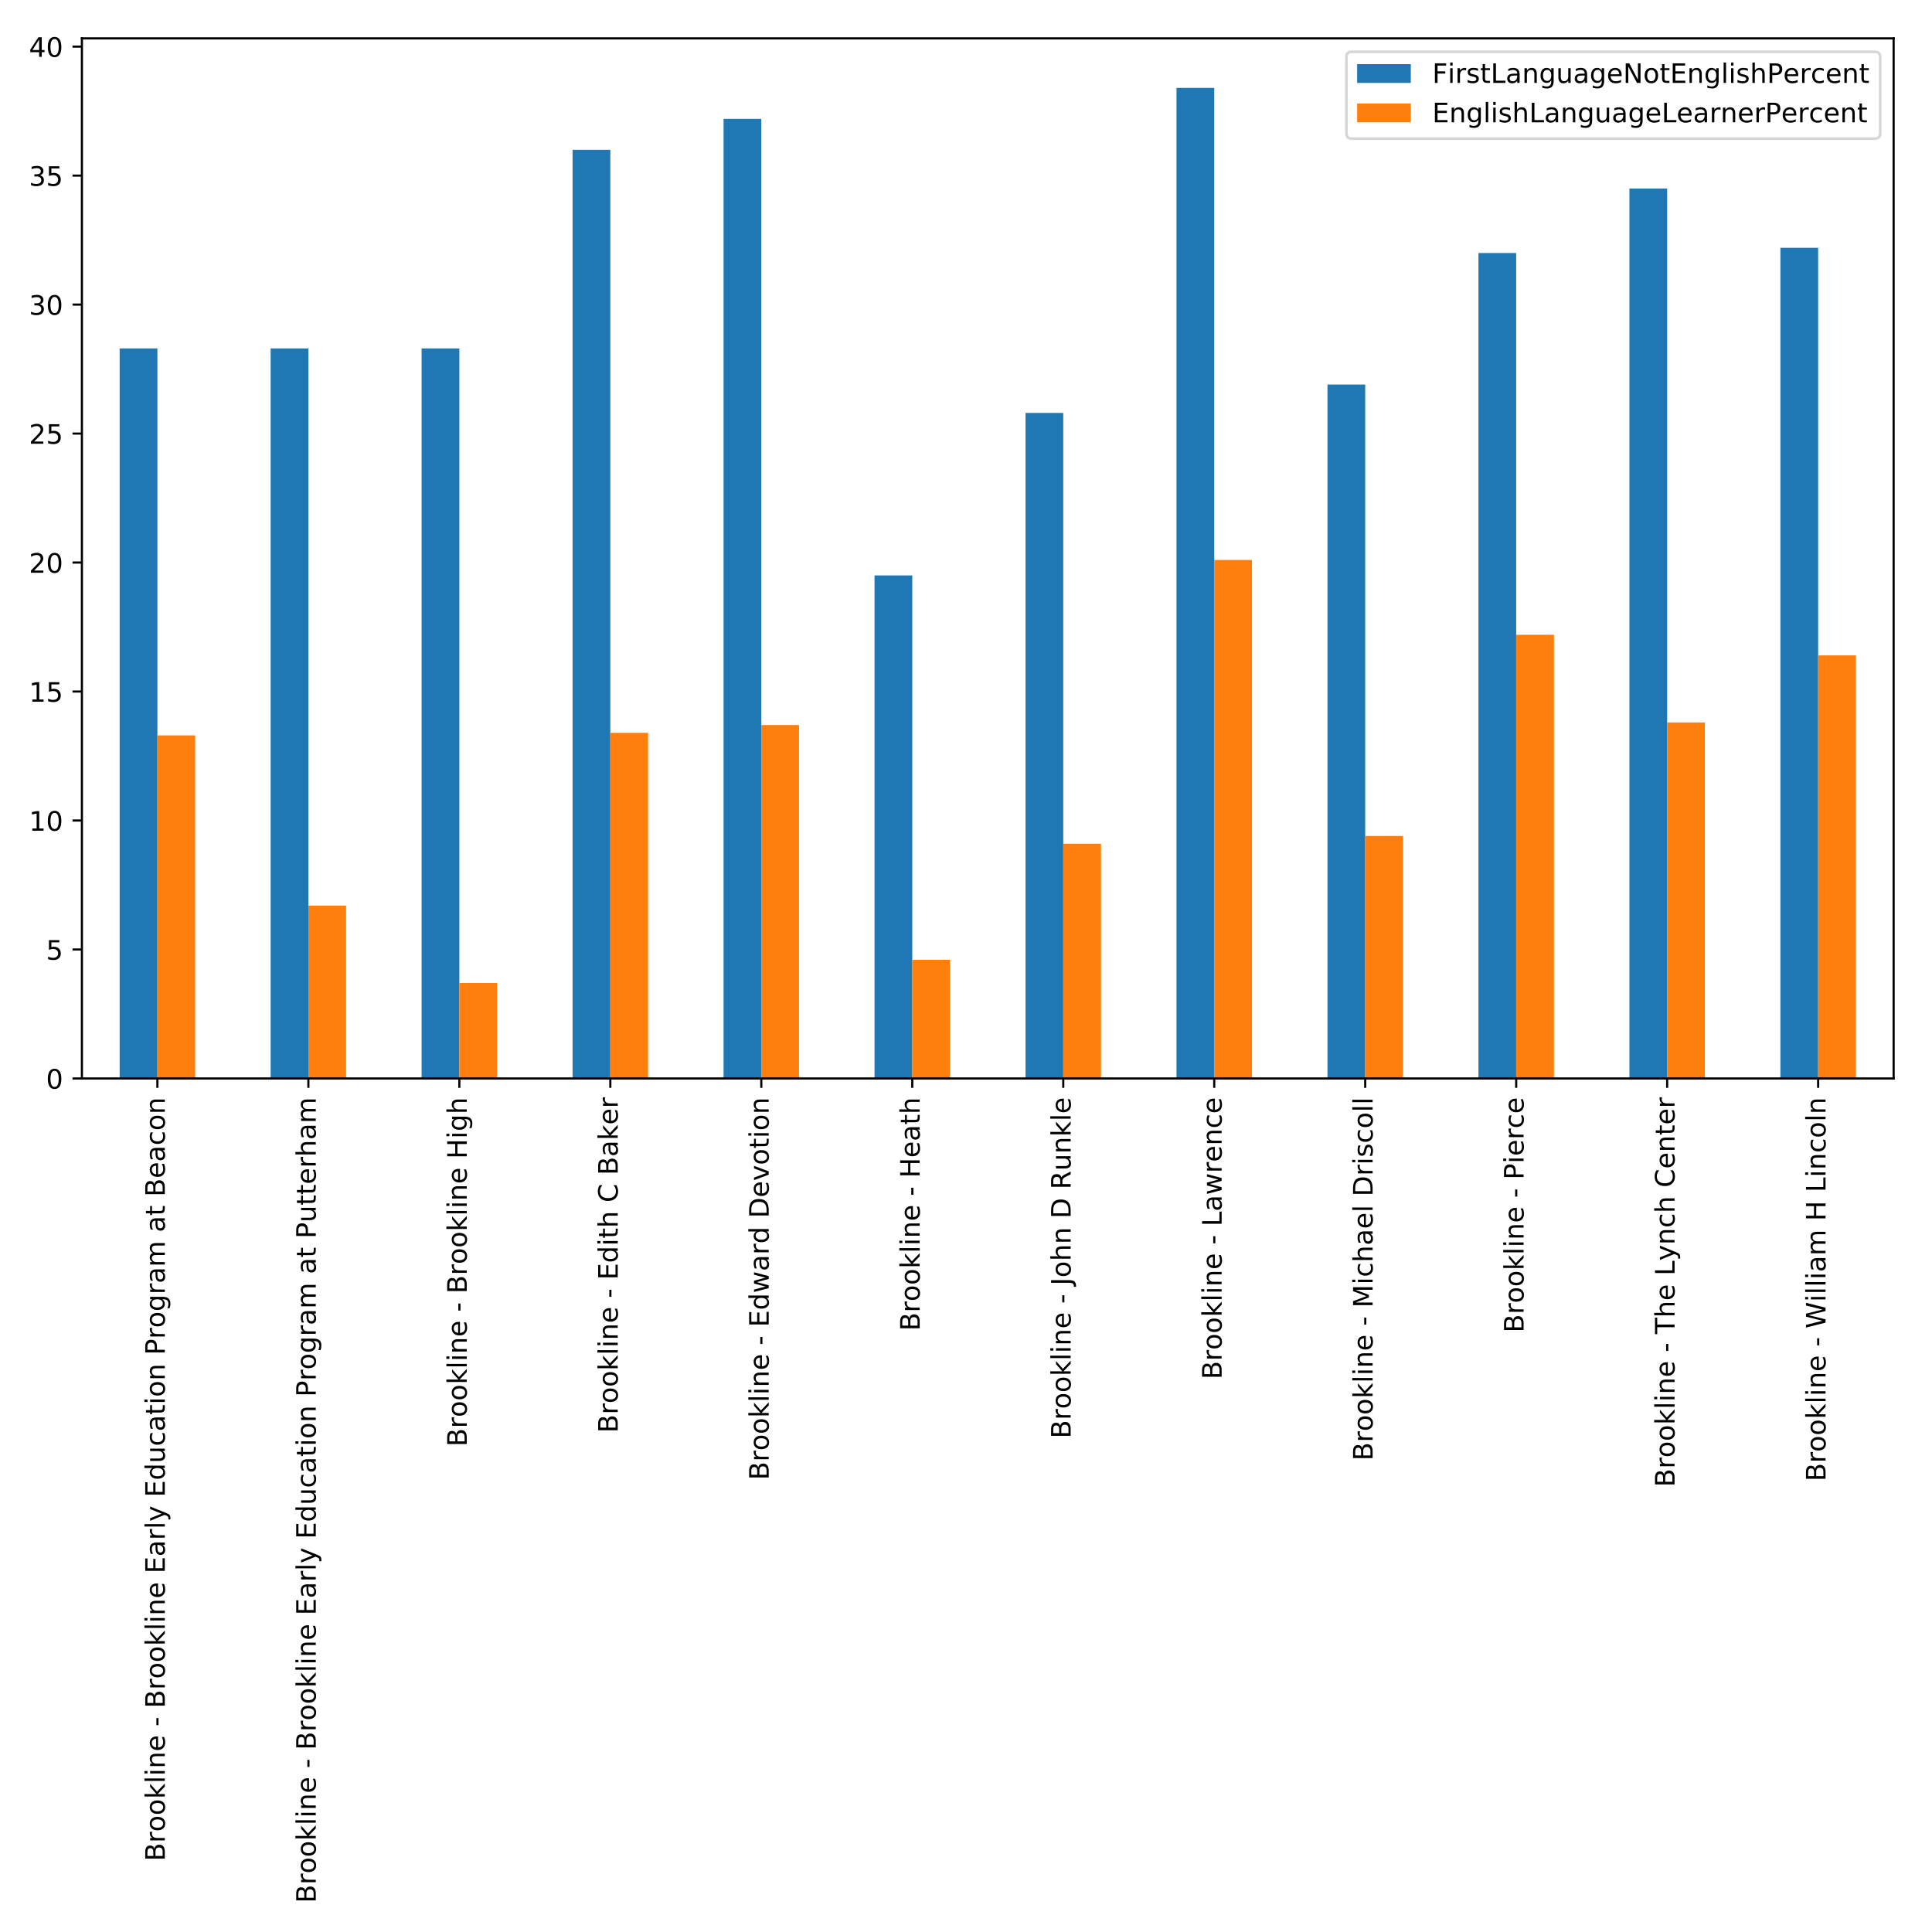 <?xml version="1.0" encoding="utf-8" standalone="no"?>
<!DOCTYPE svg PUBLIC "-//W3C//DTD SVG 1.1//EN"
  "http://www.w3.org/Graphics/SVG/1.1/DTD/svg11.dtd">
<!-- Created with matplotlib (http://matplotlib.org/) -->
<svg height="720pt" version="1.1" viewBox="0 0 720 720" width="720pt" xmlns="http://www.w3.org/2000/svg" xmlns:xlink="http://www.w3.org/1999/xlink">
 <defs>
  <style type="text/css">
*{stroke-linecap:butt;stroke-linejoin:round;}
  </style>
 </defs>
 <g id="figure_1">
  <g id="patch_1">
   <path d="M 0 720 
L 720 720 
L 720 0 
L 0 0 
z
" style="fill:#ffffff;"/>
  </g>
  <g id="axes_1">
   <g id="patch_2">
    <path d="M 30.525 401.911 
L 705.7 401.911 
L 705.7 14.3 
L 30.525 14.3 
z
" style="fill:#ffffff;"/>
   </g>
   <g id="patch_3">
    <path clip-path="url(#p53a1b12395)" d="M 44.591 401.911 
L 58.657 401.911 
L 58.657 129.853 
L 44.591 129.853 
z
" style="fill:#1f77b4;"/>
   </g>
   <g id="patch_4">
    <path clip-path="url(#p53a1b12395)" d="M 100.856 401.911 
L 114.922 401.911 
L 114.922 129.853 
L 100.856 129.853 
z
" style="fill:#1f77b4;"/>
   </g>
   <g id="patch_5">
    <path clip-path="url(#p53a1b12395)" d="M 157.12 401.911 
L 171.186 401.911 
L 171.186 129.853 
L 157.12 129.853 
z
" style="fill:#1f77b4;"/>
   </g>
   <g id="patch_6">
    <path clip-path="url(#p53a1b12395)" d="M 213.385 401.911 
L 227.451 401.911 
L 227.451 55.83 
L 213.385 55.83 
z
" style="fill:#1f77b4;"/>
   </g>
   <g id="patch_7">
    <path clip-path="url(#p53a1b12395)" d="M 269.649 401.911 
L 283.716 401.911 
L 283.716 44.294 
L 269.649 44.294 
z
" style="fill:#1f77b4;"/>
   </g>
   <g id="patch_8">
    <path clip-path="url(#p53a1b12395)" d="M 325.914 401.911 
L 339.98 401.911 
L 339.98 214.45 
L 325.914 214.45 
z
" style="fill:#1f77b4;"/>
   </g>
   <g id="patch_9">
    <path clip-path="url(#p53a1b12395)" d="M 382.179 401.911 
L 396.245 401.911 
L 396.245 153.886 
L 382.179 153.886 
z
" style="fill:#1f77b4;"/>
   </g>
   <g id="patch_10">
    <path clip-path="url(#p53a1b12395)" d="M 438.443 401.911 
L 452.509 401.911 
L 452.509 32.758 
L 438.443 32.758 
z
" style="fill:#1f77b4;"/>
   </g>
   <g id="patch_11">
    <path clip-path="url(#p53a1b12395)" d="M 494.708 401.911 
L 508.774 401.911 
L 508.774 143.311 
L 494.708 143.311 
z
" style="fill:#1f77b4;"/>
   </g>
   <g id="patch_12">
    <path clip-path="url(#p53a1b12395)" d="M 550.972 401.911 
L 565.039 401.911 
L 565.039 94.283 
L 550.972 94.283 
z
" style="fill:#1f77b4;"/>
   </g>
   <g id="patch_13">
    <path clip-path="url(#p53a1b12395)" d="M 607.237 401.911 
L 621.303 401.911 
L 621.303 70.25 
L 607.237 70.25 
z
" style="fill:#1f77b4;"/>
   </g>
   <g id="patch_14">
    <path clip-path="url(#p53a1b12395)" d="M 663.502 401.911 
L 677.568 401.911 
L 677.568 92.361 
L 663.502 92.361 
z
" style="fill:#1f77b4;"/>
   </g>
   <g id="patch_15">
    <path clip-path="url(#p53a1b12395)" d="M 58.657 401.911 
L 72.723 401.911 
L 72.723 274.053 
L 58.657 274.053 
z
" style="fill:#ff7f0e;"/>
   </g>
   <g id="patch_16">
    <path clip-path="url(#p53a1b12395)" d="M 114.922 401.911 
L 128.988 401.911 
L 128.988 337.501 
L 114.922 337.501 
z
" style="fill:#ff7f0e;"/>
   </g>
   <g id="patch_17">
    <path clip-path="url(#p53a1b12395)" d="M 171.186 401.911 
L 185.253 401.911 
L 185.253 366.341 
L 171.186 366.341 
z
" style="fill:#ff7f0e;"/>
   </g>
   <g id="patch_18">
    <path clip-path="url(#p53a1b12395)" d="M 227.451 401.911 
L 241.517 401.911 
L 241.517 273.092 
L 227.451 273.092 
z
" style="fill:#ff7f0e;"/>
   </g>
   <g id="patch_19">
    <path clip-path="url(#p53a1b12395)" d="M 283.716 401.911 
L 297.782 401.911 
L 297.782 270.208 
L 283.716 270.208 
z
" style="fill:#ff7f0e;"/>
   </g>
   <g id="patch_20">
    <path clip-path="url(#p53a1b12395)" d="M 339.98 401.911 
L 354.046 401.911 
L 354.046 357.689 
L 339.98 357.689 
z
" style="fill:#ff7f0e;"/>
   </g>
   <g id="patch_21">
    <path clip-path="url(#p53a1b12395)" d="M 396.245 401.911 
L 410.311 401.911 
L 410.311 314.429 
L 396.245 314.429 
z
" style="fill:#ff7f0e;"/>
   </g>
   <g id="patch_22">
    <path clip-path="url(#p53a1b12395)" d="M 452.509 401.911 
L 466.576 401.911 
L 466.576 208.682 
L 452.509 208.682 
z
" style="fill:#ff7f0e;"/>
   </g>
   <g id="patch_23">
    <path clip-path="url(#p53a1b12395)" d="M 508.774 401.911 
L 522.84 401.911 
L 522.84 311.545 
L 508.774 311.545 
z
" style="fill:#ff7f0e;"/>
   </g>
   <g id="patch_24">
    <path clip-path="url(#p53a1b12395)" d="M 565.039 401.911 
L 579.105 401.911 
L 579.105 236.561 
L 565.039 236.561 
z
" style="fill:#ff7f0e;"/>
   </g>
   <g id="patch_25">
    <path clip-path="url(#p53a1b12395)" d="M 621.303 401.911 
L 635.369 401.911 
L 635.369 269.246 
L 621.303 269.246 
z
" style="fill:#ff7f0e;"/>
   </g>
   <g id="patch_26">
    <path clip-path="url(#p53a1b12395)" d="M 677.568 401.911 
L 691.634 401.911 
L 691.634 244.252 
L 677.568 244.252 
z
" style="fill:#ff7f0e;"/>
   </g>
   <g id="matplotlib.axis_1">
    <g id="xtick_1">
     <g id="line2d_1">
      <defs>
       <path d="M 0 0 
L 0 3.5 
" id="m6430b8c1f6" style="stroke:#000000;stroke-width:0.8;"/>
      </defs>
      <g>
       <use style="stroke:#000000;stroke-width:0.8;" x="58.657" xlink:href="#m6430b8c1f6" y="401.911"/>
      </g>
     </g>
     <g id="text_1">
      <!-- Brookline - Brookline Early Education Program at Beacon -->
      <defs>
       <path d="M 19.672 34.812 
L 19.672 8.109 
L 35.5 8.109 
Q 43.453 8.109 47.281 11.406 
Q 51.125 14.703 51.125 21.484 
Q 51.125 28.328 47.281 31.562 
Q 43.453 34.812 35.5 34.812 
z
M 19.672 64.797 
L 19.672 42.828 
L 34.281 42.828 
Q 41.5 42.828 45.031 45.531 
Q 48.578 48.25 48.578 53.812 
Q 48.578 59.328 45.031 62.062 
Q 41.5 64.797 34.281 64.797 
z
M 9.812 72.906 
L 35.016 72.906 
Q 46.297 72.906 52.391 68.219 
Q 58.5 63.531 58.5 54.891 
Q 58.5 48.188 55.375 44.234 
Q 52.25 40.281 46.188 39.312 
Q 53.469 37.75 57.5 32.781 
Q 61.531 27.828 61.531 20.406 
Q 61.531 10.641 54.891 5.312 
Q 48.25 0 35.984 0 
L 9.812 0 
z
" id="DejaVuSans-42"/>
       <path d="M 41.109 46.297 
Q 39.594 47.172 37.812 47.578 
Q 36.031 48 33.891 48 
Q 26.266 48 22.188 43.047 
Q 18.109 38.094 18.109 28.812 
L 18.109 0 
L 9.078 0 
L 9.078 54.688 
L 18.109 54.688 
L 18.109 46.188 
Q 20.953 51.172 25.484 53.578 
Q 30.031 56 36.531 56 
Q 37.453 56 38.578 55.875 
Q 39.703 55.766 41.062 55.516 
z
" id="DejaVuSans-72"/>
       <path d="M 30.609 48.391 
Q 23.391 48.391 19.188 42.75 
Q 14.984 37.109 14.984 27.297 
Q 14.984 17.484 19.156 11.844 
Q 23.344 6.203 30.609 6.203 
Q 37.797 6.203 41.984 11.859 
Q 46.188 17.531 46.188 27.297 
Q 46.188 37.016 41.984 42.703 
Q 37.797 48.391 30.609 48.391 
z
M 30.609 56 
Q 42.328 56 49.016 48.375 
Q 55.719 40.766 55.719 27.297 
Q 55.719 13.875 49.016 6.219 
Q 42.328 -1.422 30.609 -1.422 
Q 18.844 -1.422 12.172 6.219 
Q 5.516 13.875 5.516 27.297 
Q 5.516 40.766 12.172 48.375 
Q 18.844 56 30.609 56 
z
" id="DejaVuSans-6f"/>
       <path d="M 9.078 75.984 
L 18.109 75.984 
L 18.109 31.109 
L 44.922 54.688 
L 56.391 54.688 
L 27.391 29.109 
L 57.625 0 
L 45.906 0 
L 18.109 26.703 
L 18.109 0 
L 9.078 0 
z
" id="DejaVuSans-6b"/>
       <path d="M 9.422 75.984 
L 18.406 75.984 
L 18.406 0 
L 9.422 0 
z
" id="DejaVuSans-6c"/>
       <path d="M 9.422 54.688 
L 18.406 54.688 
L 18.406 0 
L 9.422 0 
z
M 9.422 75.984 
L 18.406 75.984 
L 18.406 64.594 
L 9.422 64.594 
z
" id="DejaVuSans-69"/>
       <path d="M 54.891 33.016 
L 54.891 0 
L 45.906 0 
L 45.906 32.719 
Q 45.906 40.484 42.875 44.328 
Q 39.844 48.188 33.797 48.188 
Q 26.516 48.188 22.312 43.547 
Q 18.109 38.922 18.109 30.906 
L 18.109 0 
L 9.078 0 
L 9.078 54.688 
L 18.109 54.688 
L 18.109 46.188 
Q 21.344 51.125 25.703 53.562 
Q 30.078 56 35.797 56 
Q 45.219 56 50.047 50.172 
Q 54.891 44.344 54.891 33.016 
z
" id="DejaVuSans-6e"/>
       <path d="M 56.203 29.594 
L 56.203 25.203 
L 14.891 25.203 
Q 15.484 15.922 20.484 11.062 
Q 25.484 6.203 34.422 6.203 
Q 39.594 6.203 44.453 7.469 
Q 49.312 8.734 54.109 11.281 
L 54.109 2.781 
Q 49.266 0.734 44.188 -0.344 
Q 39.109 -1.422 33.891 -1.422 
Q 20.797 -1.422 13.156 6.188 
Q 5.516 13.812 5.516 26.812 
Q 5.516 40.234 12.766 48.109 
Q 20.016 56 32.328 56 
Q 43.359 56 49.781 48.891 
Q 56.203 41.797 56.203 29.594 
z
M 47.219 32.234 
Q 47.125 39.594 43.094 43.984 
Q 39.062 48.391 32.422 48.391 
Q 24.906 48.391 20.391 44.141 
Q 15.875 39.891 15.188 32.172 
z
" id="DejaVuSans-65"/>
       <path id="DejaVuSans-20"/>
       <path d="M 4.891 31.391 
L 31.203 31.391 
L 31.203 23.391 
L 4.891 23.391 
z
" id="DejaVuSans-2d"/>
       <path d="M 9.812 72.906 
L 55.906 72.906 
L 55.906 64.594 
L 19.672 64.594 
L 19.672 43.016 
L 54.391 43.016 
L 54.391 34.719 
L 19.672 34.719 
L 19.672 8.297 
L 56.781 8.297 
L 56.781 0 
L 9.812 0 
z
" id="DejaVuSans-45"/>
       <path d="M 34.281 27.484 
Q 23.391 27.484 19.188 25 
Q 14.984 22.516 14.984 16.5 
Q 14.984 11.719 18.141 8.906 
Q 21.297 6.109 26.703 6.109 
Q 34.188 6.109 38.703 11.406 
Q 43.219 16.703 43.219 25.484 
L 43.219 27.484 
z
M 52.203 31.203 
L 52.203 0 
L 43.219 0 
L 43.219 8.297 
Q 40.141 3.328 35.547 0.953 
Q 30.953 -1.422 24.312 -1.422 
Q 15.922 -1.422 10.953 3.297 
Q 6 8.016 6 15.922 
Q 6 25.141 12.172 29.828 
Q 18.359 34.516 30.609 34.516 
L 43.219 34.516 
L 43.219 35.406 
Q 43.219 41.609 39.141 45 
Q 35.062 48.391 27.688 48.391 
Q 23 48.391 18.547 47.266 
Q 14.109 46.141 10.016 43.891 
L 10.016 52.203 
Q 14.938 54.109 19.578 55.047 
Q 24.219 56 28.609 56 
Q 40.484 56 46.344 49.844 
Q 52.203 43.703 52.203 31.203 
z
" id="DejaVuSans-61"/>
       <path d="M 32.172 -5.078 
Q 28.375 -14.844 24.75 -17.812 
Q 21.141 -20.797 15.094 -20.797 
L 7.906 -20.797 
L 7.906 -13.281 
L 13.188 -13.281 
Q 16.891 -13.281 18.938 -11.516 
Q 21 -9.766 23.484 -3.219 
L 25.094 0.875 
L 2.984 54.688 
L 12.5 54.688 
L 29.594 11.922 
L 46.688 54.688 
L 56.203 54.688 
z
" id="DejaVuSans-79"/>
       <path d="M 45.406 46.391 
L 45.406 75.984 
L 54.391 75.984 
L 54.391 0 
L 45.406 0 
L 45.406 8.203 
Q 42.578 3.328 38.25 0.953 
Q 33.938 -1.422 27.875 -1.422 
Q 17.969 -1.422 11.734 6.484 
Q 5.516 14.406 5.516 27.297 
Q 5.516 40.188 11.734 48.094 
Q 17.969 56 27.875 56 
Q 33.938 56 38.25 53.625 
Q 42.578 51.266 45.406 46.391 
z
M 14.797 27.297 
Q 14.797 17.391 18.875 11.75 
Q 22.953 6.109 30.078 6.109 
Q 37.203 6.109 41.297 11.75 
Q 45.406 17.391 45.406 27.297 
Q 45.406 37.203 41.297 42.844 
Q 37.203 48.484 30.078 48.484 
Q 22.953 48.484 18.875 42.844 
Q 14.797 37.203 14.797 27.297 
z
" id="DejaVuSans-64"/>
       <path d="M 8.5 21.578 
L 8.5 54.688 
L 17.484 54.688 
L 17.484 21.922 
Q 17.484 14.156 20.5 10.266 
Q 23.531 6.391 29.594 6.391 
Q 36.859 6.391 41.078 11.031 
Q 45.312 15.672 45.312 23.688 
L 45.312 54.688 
L 54.297 54.688 
L 54.297 0 
L 45.312 0 
L 45.312 8.406 
Q 42.047 3.422 37.719 1 
Q 33.406 -1.422 27.688 -1.422 
Q 18.266 -1.422 13.375 4.438 
Q 8.5 10.297 8.5 21.578 
z
M 31.109 56 
z
" id="DejaVuSans-75"/>
       <path d="M 48.781 52.594 
L 48.781 44.188 
Q 44.969 46.297 41.141 47.344 
Q 37.312 48.391 33.406 48.391 
Q 24.656 48.391 19.812 42.844 
Q 14.984 37.312 14.984 27.297 
Q 14.984 17.281 19.812 11.734 
Q 24.656 6.203 33.406 6.203 
Q 37.312 6.203 41.141 7.25 
Q 44.969 8.297 48.781 10.406 
L 48.781 2.094 
Q 45.016 0.344 40.984 -0.531 
Q 36.969 -1.422 32.422 -1.422 
Q 20.062 -1.422 12.781 6.344 
Q 5.516 14.109 5.516 27.297 
Q 5.516 40.672 12.859 48.328 
Q 20.219 56 33.016 56 
Q 37.156 56 41.109 55.141 
Q 45.062 54.297 48.781 52.594 
z
" id="DejaVuSans-63"/>
       <path d="M 18.312 70.219 
L 18.312 54.688 
L 36.812 54.688 
L 36.812 47.703 
L 18.312 47.703 
L 18.312 18.016 
Q 18.312 11.328 20.141 9.422 
Q 21.969 7.516 27.594 7.516 
L 36.812 7.516 
L 36.812 0 
L 27.594 0 
Q 17.188 0 13.234 3.875 
Q 9.281 7.766 9.281 18.016 
L 9.281 47.703 
L 2.688 47.703 
L 2.688 54.688 
L 9.281 54.688 
L 9.281 70.219 
z
" id="DejaVuSans-74"/>
       <path d="M 19.672 64.797 
L 19.672 37.406 
L 32.078 37.406 
Q 38.969 37.406 42.719 40.969 
Q 46.484 44.531 46.484 51.125 
Q 46.484 57.672 42.719 61.234 
Q 38.969 64.797 32.078 64.797 
z
M 9.812 72.906 
L 32.078 72.906 
Q 44.344 72.906 50.609 67.359 
Q 56.891 61.812 56.891 51.125 
Q 56.891 40.328 50.609 34.812 
Q 44.344 29.297 32.078 29.297 
L 19.672 29.297 
L 19.672 0 
L 9.812 0 
z
" id="DejaVuSans-50"/>
       <path d="M 45.406 27.984 
Q 45.406 37.75 41.375 43.109 
Q 37.359 48.484 30.078 48.484 
Q 22.859 48.484 18.828 43.109 
Q 14.797 37.75 14.797 27.984 
Q 14.797 18.266 18.828 12.891 
Q 22.859 7.516 30.078 7.516 
Q 37.359 7.516 41.375 12.891 
Q 45.406 18.266 45.406 27.984 
z
M 54.391 6.781 
Q 54.391 -7.172 48.188 -13.984 
Q 42 -20.797 29.203 -20.797 
Q 24.469 -20.797 20.266 -20.094 
Q 16.062 -19.391 12.109 -17.922 
L 12.109 -9.188 
Q 16.062 -11.328 19.922 -12.344 
Q 23.781 -13.375 27.781 -13.375 
Q 36.625 -13.375 41.016 -8.766 
Q 45.406 -4.156 45.406 5.172 
L 45.406 9.625 
Q 42.625 4.781 38.281 2.391 
Q 33.938 0 27.875 0 
Q 17.828 0 11.672 7.656 
Q 5.516 15.328 5.516 27.984 
Q 5.516 40.672 11.672 48.328 
Q 17.828 56 27.875 56 
Q 33.938 56 38.281 53.609 
Q 42.625 51.219 45.406 46.391 
L 45.406 54.688 
L 54.391 54.688 
z
" id="DejaVuSans-67"/>
       <path d="M 52 44.188 
Q 55.375 50.25 60.062 53.125 
Q 64.75 56 71.094 56 
Q 79.641 56 84.281 50.016 
Q 88.922 44.047 88.922 33.016 
L 88.922 0 
L 79.891 0 
L 79.891 32.719 
Q 79.891 40.578 77.094 44.375 
Q 74.312 48.188 68.609 48.188 
Q 61.625 48.188 57.562 43.547 
Q 53.516 38.922 53.516 30.906 
L 53.516 0 
L 44.484 0 
L 44.484 32.719 
Q 44.484 40.625 41.703 44.406 
Q 38.922 48.188 33.109 48.188 
Q 26.219 48.188 22.156 43.531 
Q 18.109 38.875 18.109 30.906 
L 18.109 0 
L 9.078 0 
L 9.078 54.688 
L 18.109 54.688 
L 18.109 46.188 
Q 21.188 51.219 25.484 53.609 
Q 29.781 56 35.688 56 
Q 41.656 56 45.828 52.969 
Q 50 49.953 52 44.188 
z
" id="DejaVuSans-6d"/>
      </defs>
      <g transform="translate(61.417 693.622)rotate(-90)scale(0.1 -0.1)">
       <use xlink:href="#DejaVuSans-42"/>
       <use x="68.604" xlink:href="#DejaVuSans-72"/>
       <use x="109.686" xlink:href="#DejaVuSans-6f"/>
       <use x="170.867" xlink:href="#DejaVuSans-6f"/>
       <use x="232.049" xlink:href="#DejaVuSans-6b"/>
       <use x="289.959" xlink:href="#DejaVuSans-6c"/>
       <use x="317.742" xlink:href="#DejaVuSans-69"/>
       <use x="345.525" xlink:href="#DejaVuSans-6e"/>
       <use x="408.904" xlink:href="#DejaVuSans-65"/>
       <use x="470.428" xlink:href="#DejaVuSans-20"/>
       <use x="502.215" xlink:href="#DejaVuSans-2d"/>
       <use x="538.299" xlink:href="#DejaVuSans-20"/>
       <use x="570.086" xlink:href="#DejaVuSans-42"/>
       <use x="638.689" xlink:href="#DejaVuSans-72"/>
       <use x="679.771" xlink:href="#DejaVuSans-6f"/>
       <use x="740.953" xlink:href="#DejaVuSans-6f"/>
       <use x="802.135" xlink:href="#DejaVuSans-6b"/>
       <use x="860.045" xlink:href="#DejaVuSans-6c"/>
       <use x="887.828" xlink:href="#DejaVuSans-69"/>
       <use x="915.611" xlink:href="#DejaVuSans-6e"/>
       <use x="978.99" xlink:href="#DejaVuSans-65"/>
       <use x="1040.514" xlink:href="#DejaVuSans-20"/>
       <use x="1072.301" xlink:href="#DejaVuSans-45"/>
       <use x="1135.484" xlink:href="#DejaVuSans-61"/>
       <use x="1196.764" xlink:href="#DejaVuSans-72"/>
       <use x="1237.877" xlink:href="#DejaVuSans-6c"/>
       <use x="1265.66" xlink:href="#DejaVuSans-79"/>
       <use x="1324.84" xlink:href="#DejaVuSans-20"/>
       <use x="1356.627" xlink:href="#DejaVuSans-45"/>
       <use x="1419.811" xlink:href="#DejaVuSans-64"/>
       <use x="1483.287" xlink:href="#DejaVuSans-75"/>
       <use x="1546.666" xlink:href="#DejaVuSans-63"/>
       <use x="1601.646" xlink:href="#DejaVuSans-61"/>
       <use x="1662.926" xlink:href="#DejaVuSans-74"/>
       <use x="1702.135" xlink:href="#DejaVuSans-69"/>
       <use x="1729.918" xlink:href="#DejaVuSans-6f"/>
       <use x="1791.1" xlink:href="#DejaVuSans-6e"/>
       <use x="1854.479" xlink:href="#DejaVuSans-20"/>
       <use x="1886.266" xlink:href="#DejaVuSans-50"/>
       <use x="1946.553" xlink:href="#DejaVuSans-72"/>
       <use x="1987.635" xlink:href="#DejaVuSans-6f"/>
       <use x="2048.816" xlink:href="#DejaVuSans-67"/>
       <use x="2112.293" xlink:href="#DejaVuSans-72"/>
       <use x="2153.406" xlink:href="#DejaVuSans-61"/>
       <use x="2214.686" xlink:href="#DejaVuSans-6d"/>
       <use x="2312.098" xlink:href="#DejaVuSans-20"/>
       <use x="2343.885" xlink:href="#DejaVuSans-61"/>
       <use x="2405.164" xlink:href="#DejaVuSans-74"/>
       <use x="2444.373" xlink:href="#DejaVuSans-20"/>
       <use x="2476.16" xlink:href="#DejaVuSans-42"/>
       <use x="2544.764" xlink:href="#DejaVuSans-65"/>
       <use x="2606.287" xlink:href="#DejaVuSans-61"/>
       <use x="2667.566" xlink:href="#DejaVuSans-63"/>
       <use x="2722.547" xlink:href="#DejaVuSans-6f"/>
       <use x="2783.729" xlink:href="#DejaVuSans-6e"/>
      </g>
     </g>
    </g>
    <g id="xtick_2">
     <g id="line2d_2">
      <g>
       <use style="stroke:#000000;stroke-width:0.8;" x="114.922" xlink:href="#m6430b8c1f6" y="401.911"/>
      </g>
     </g>
     <g id="text_2">
      <!-- Brookline - Brookline Early Education Program at Putterham -->
      <defs>
       <path d="M 54.891 33.016 
L 54.891 0 
L 45.906 0 
L 45.906 32.719 
Q 45.906 40.484 42.875 44.328 
Q 39.844 48.188 33.797 48.188 
Q 26.516 48.188 22.312 43.547 
Q 18.109 38.922 18.109 30.906 
L 18.109 0 
L 9.078 0 
L 9.078 75.984 
L 18.109 75.984 
L 18.109 46.188 
Q 21.344 51.125 25.703 53.562 
Q 30.078 56 35.797 56 
Q 45.219 56 50.047 50.172 
Q 54.891 44.344 54.891 33.016 
z
" id="DejaVuSans-68"/>
      </defs>
      <g transform="translate(117.681 709.2)rotate(-90)scale(0.1 -0.1)">
       <use xlink:href="#DejaVuSans-42"/>
       <use x="68.604" xlink:href="#DejaVuSans-72"/>
       <use x="109.686" xlink:href="#DejaVuSans-6f"/>
       <use x="170.867" xlink:href="#DejaVuSans-6f"/>
       <use x="232.049" xlink:href="#DejaVuSans-6b"/>
       <use x="289.959" xlink:href="#DejaVuSans-6c"/>
       <use x="317.742" xlink:href="#DejaVuSans-69"/>
       <use x="345.525" xlink:href="#DejaVuSans-6e"/>
       <use x="408.904" xlink:href="#DejaVuSans-65"/>
       <use x="470.428" xlink:href="#DejaVuSans-20"/>
       <use x="502.215" xlink:href="#DejaVuSans-2d"/>
       <use x="538.299" xlink:href="#DejaVuSans-20"/>
       <use x="570.086" xlink:href="#DejaVuSans-42"/>
       <use x="638.689" xlink:href="#DejaVuSans-72"/>
       <use x="679.771" xlink:href="#DejaVuSans-6f"/>
       <use x="740.953" xlink:href="#DejaVuSans-6f"/>
       <use x="802.135" xlink:href="#DejaVuSans-6b"/>
       <use x="860.045" xlink:href="#DejaVuSans-6c"/>
       <use x="887.828" xlink:href="#DejaVuSans-69"/>
       <use x="915.611" xlink:href="#DejaVuSans-6e"/>
       <use x="978.99" xlink:href="#DejaVuSans-65"/>
       <use x="1040.514" xlink:href="#DejaVuSans-20"/>
       <use x="1072.301" xlink:href="#DejaVuSans-45"/>
       <use x="1135.484" xlink:href="#DejaVuSans-61"/>
       <use x="1196.764" xlink:href="#DejaVuSans-72"/>
       <use x="1237.877" xlink:href="#DejaVuSans-6c"/>
       <use x="1265.66" xlink:href="#DejaVuSans-79"/>
       <use x="1324.84" xlink:href="#DejaVuSans-20"/>
       <use x="1356.627" xlink:href="#DejaVuSans-45"/>
       <use x="1419.811" xlink:href="#DejaVuSans-64"/>
       <use x="1483.287" xlink:href="#DejaVuSans-75"/>
       <use x="1546.666" xlink:href="#DejaVuSans-63"/>
       <use x="1601.646" xlink:href="#DejaVuSans-61"/>
       <use x="1662.926" xlink:href="#DejaVuSans-74"/>
       <use x="1702.135" xlink:href="#DejaVuSans-69"/>
       <use x="1729.918" xlink:href="#DejaVuSans-6f"/>
       <use x="1791.1" xlink:href="#DejaVuSans-6e"/>
       <use x="1854.479" xlink:href="#DejaVuSans-20"/>
       <use x="1886.266" xlink:href="#DejaVuSans-50"/>
       <use x="1946.553" xlink:href="#DejaVuSans-72"/>
       <use x="1987.635" xlink:href="#DejaVuSans-6f"/>
       <use x="2048.816" xlink:href="#DejaVuSans-67"/>
       <use x="2112.293" xlink:href="#DejaVuSans-72"/>
       <use x="2153.406" xlink:href="#DejaVuSans-61"/>
       <use x="2214.686" xlink:href="#DejaVuSans-6d"/>
       <use x="2312.098" xlink:href="#DejaVuSans-20"/>
       <use x="2343.885" xlink:href="#DejaVuSans-61"/>
       <use x="2405.164" xlink:href="#DejaVuSans-74"/>
       <use x="2444.373" xlink:href="#DejaVuSans-20"/>
       <use x="2476.16" xlink:href="#DejaVuSans-50"/>
       <use x="2536.447" xlink:href="#DejaVuSans-75"/>
       <use x="2599.826" xlink:href="#DejaVuSans-74"/>
       <use x="2639.035" xlink:href="#DejaVuSans-74"/>
       <use x="2678.244" xlink:href="#DejaVuSans-65"/>
       <use x="2739.768" xlink:href="#DejaVuSans-72"/>
       <use x="2780.865" xlink:href="#DejaVuSans-68"/>
       <use x="2844.244" xlink:href="#DejaVuSans-61"/>
       <use x="2905.523" xlink:href="#DejaVuSans-6d"/>
      </g>
     </g>
    </g>
    <g id="xtick_3">
     <g id="line2d_3">
      <g>
       <use style="stroke:#000000;stroke-width:0.8;" x="171.186" xlink:href="#m6430b8c1f6" y="401.911"/>
      </g>
     </g>
     <g id="text_3">
      <!-- Brookline - Brookline High -->
      <defs>
       <path d="M 9.812 72.906 
L 19.672 72.906 
L 19.672 43.016 
L 55.516 43.016 
L 55.516 72.906 
L 65.375 72.906 
L 65.375 0 
L 55.516 0 
L 55.516 34.719 
L 19.672 34.719 
L 19.672 0 
L 9.812 0 
z
" id="DejaVuSans-48"/>
      </defs>
      <g transform="translate(173.946 539.125)rotate(-90)scale(0.1 -0.1)">
       <use xlink:href="#DejaVuSans-42"/>
       <use x="68.604" xlink:href="#DejaVuSans-72"/>
       <use x="109.686" xlink:href="#DejaVuSans-6f"/>
       <use x="170.867" xlink:href="#DejaVuSans-6f"/>
       <use x="232.049" xlink:href="#DejaVuSans-6b"/>
       <use x="289.959" xlink:href="#DejaVuSans-6c"/>
       <use x="317.742" xlink:href="#DejaVuSans-69"/>
       <use x="345.525" xlink:href="#DejaVuSans-6e"/>
       <use x="408.904" xlink:href="#DejaVuSans-65"/>
       <use x="470.428" xlink:href="#DejaVuSans-20"/>
       <use x="502.215" xlink:href="#DejaVuSans-2d"/>
       <use x="538.299" xlink:href="#DejaVuSans-20"/>
       <use x="570.086" xlink:href="#DejaVuSans-42"/>
       <use x="638.689" xlink:href="#DejaVuSans-72"/>
       <use x="679.771" xlink:href="#DejaVuSans-6f"/>
       <use x="740.953" xlink:href="#DejaVuSans-6f"/>
       <use x="802.135" xlink:href="#DejaVuSans-6b"/>
       <use x="860.045" xlink:href="#DejaVuSans-6c"/>
       <use x="887.828" xlink:href="#DejaVuSans-69"/>
       <use x="915.611" xlink:href="#DejaVuSans-6e"/>
       <use x="978.99" xlink:href="#DejaVuSans-65"/>
       <use x="1040.514" xlink:href="#DejaVuSans-20"/>
       <use x="1072.301" xlink:href="#DejaVuSans-48"/>
       <use x="1147.496" xlink:href="#DejaVuSans-69"/>
       <use x="1175.279" xlink:href="#DejaVuSans-67"/>
       <use x="1238.756" xlink:href="#DejaVuSans-68"/>
      </g>
     </g>
    </g>
    <g id="xtick_4">
     <g id="line2d_4">
      <g>
       <use style="stroke:#000000;stroke-width:0.8;" x="227.451" xlink:href="#m6430b8c1f6" y="401.911"/>
      </g>
     </g>
     <g id="text_4">
      <!-- Brookline - Edith C Baker -->
      <defs>
       <path d="M 64.406 67.281 
L 64.406 56.891 
Q 59.422 61.531 53.781 63.812 
Q 48.141 66.109 41.797 66.109 
Q 29.297 66.109 22.656 58.469 
Q 16.016 50.828 16.016 36.375 
Q 16.016 21.969 22.656 14.328 
Q 29.297 6.688 41.797 6.688 
Q 48.141 6.688 53.781 8.984 
Q 59.422 11.281 64.406 15.922 
L 64.406 5.609 
Q 59.234 2.094 53.438 0.328 
Q 47.656 -1.422 41.219 -1.422 
Q 24.656 -1.422 15.125 8.703 
Q 5.609 18.844 5.609 36.375 
Q 5.609 53.953 15.125 64.078 
Q 24.656 74.219 41.219 74.219 
Q 47.75 74.219 53.531 72.484 
Q 59.328 70.75 64.406 67.281 
z
" id="DejaVuSans-43"/>
      </defs>
      <g transform="translate(230.21 534)rotate(-90)scale(0.1 -0.1)">
       <use xlink:href="#DejaVuSans-42"/>
       <use x="68.604" xlink:href="#DejaVuSans-72"/>
       <use x="109.686" xlink:href="#DejaVuSans-6f"/>
       <use x="170.867" xlink:href="#DejaVuSans-6f"/>
       <use x="232.049" xlink:href="#DejaVuSans-6b"/>
       <use x="289.959" xlink:href="#DejaVuSans-6c"/>
       <use x="317.742" xlink:href="#DejaVuSans-69"/>
       <use x="345.525" xlink:href="#DejaVuSans-6e"/>
       <use x="408.904" xlink:href="#DejaVuSans-65"/>
       <use x="470.428" xlink:href="#DejaVuSans-20"/>
       <use x="502.215" xlink:href="#DejaVuSans-2d"/>
       <use x="538.299" xlink:href="#DejaVuSans-20"/>
       <use x="570.086" xlink:href="#DejaVuSans-45"/>
       <use x="633.27" xlink:href="#DejaVuSans-64"/>
       <use x="696.746" xlink:href="#DejaVuSans-69"/>
       <use x="724.529" xlink:href="#DejaVuSans-74"/>
       <use x="763.738" xlink:href="#DejaVuSans-68"/>
       <use x="827.117" xlink:href="#DejaVuSans-20"/>
       <use x="858.904" xlink:href="#DejaVuSans-43"/>
       <use x="928.729" xlink:href="#DejaVuSans-20"/>
       <use x="960.516" xlink:href="#DejaVuSans-42"/>
       <use x="1029.119" xlink:href="#DejaVuSans-61"/>
       <use x="1090.398" xlink:href="#DejaVuSans-6b"/>
       <use x="1148.262" xlink:href="#DejaVuSans-65"/>
       <use x="1209.785" xlink:href="#DejaVuSans-72"/>
      </g>
     </g>
    </g>
    <g id="xtick_5">
     <g id="line2d_5">
      <g>
       <use style="stroke:#000000;stroke-width:0.8;" x="283.716" xlink:href="#m6430b8c1f6" y="401.911"/>
      </g>
     </g>
     <g id="text_5">
      <!-- Brookline - Edward Devotion -->
      <defs>
       <path d="M 4.203 54.688 
L 13.188 54.688 
L 24.422 12.016 
L 35.594 54.688 
L 46.188 54.688 
L 57.422 12.016 
L 68.609 54.688 
L 77.594 54.688 
L 63.281 0 
L 52.688 0 
L 40.922 44.828 
L 29.109 0 
L 18.5 0 
z
" id="DejaVuSans-77"/>
       <path d="M 19.672 64.797 
L 19.672 8.109 
L 31.594 8.109 
Q 46.688 8.109 53.688 14.938 
Q 60.688 21.781 60.688 36.531 
Q 60.688 51.172 53.688 57.984 
Q 46.688 64.797 31.594 64.797 
z
M 9.812 72.906 
L 30.078 72.906 
Q 51.266 72.906 61.172 64.094 
Q 71.094 55.281 71.094 36.531 
Q 71.094 17.672 61.125 8.828 
Q 51.172 0 30.078 0 
L 9.812 0 
z
" id="DejaVuSans-44"/>
       <path d="M 2.984 54.688 
L 12.5 54.688 
L 29.594 8.797 
L 46.688 54.688 
L 56.203 54.688 
L 35.688 0 
L 23.484 0 
z
" id="DejaVuSans-76"/>
      </defs>
      <g transform="translate(286.475 551.573)rotate(-90)scale(0.1 -0.1)">
       <use xlink:href="#DejaVuSans-42"/>
       <use x="68.604" xlink:href="#DejaVuSans-72"/>
       <use x="109.686" xlink:href="#DejaVuSans-6f"/>
       <use x="170.867" xlink:href="#DejaVuSans-6f"/>
       <use x="232.049" xlink:href="#DejaVuSans-6b"/>
       <use x="289.959" xlink:href="#DejaVuSans-6c"/>
       <use x="317.742" xlink:href="#DejaVuSans-69"/>
       <use x="345.525" xlink:href="#DejaVuSans-6e"/>
       <use x="408.904" xlink:href="#DejaVuSans-65"/>
       <use x="470.428" xlink:href="#DejaVuSans-20"/>
       <use x="502.215" xlink:href="#DejaVuSans-2d"/>
       <use x="538.299" xlink:href="#DejaVuSans-20"/>
       <use x="570.086" xlink:href="#DejaVuSans-45"/>
       <use x="633.27" xlink:href="#DejaVuSans-64"/>
       <use x="696.746" xlink:href="#DejaVuSans-77"/>
       <use x="778.533" xlink:href="#DejaVuSans-61"/>
       <use x="839.812" xlink:href="#DejaVuSans-72"/>
       <use x="880.91" xlink:href="#DejaVuSans-64"/>
       <use x="944.387" xlink:href="#DejaVuSans-20"/>
       <use x="976.174" xlink:href="#DejaVuSans-44"/>
       <use x="1053.176" xlink:href="#DejaVuSans-65"/>
       <use x="1114.699" xlink:href="#DejaVuSans-76"/>
       <use x="1173.879" xlink:href="#DejaVuSans-6f"/>
       <use x="1235.061" xlink:href="#DejaVuSans-74"/>
       <use x="1274.27" xlink:href="#DejaVuSans-69"/>
       <use x="1302.053" xlink:href="#DejaVuSans-6f"/>
       <use x="1363.234" xlink:href="#DejaVuSans-6e"/>
      </g>
     </g>
    </g>
    <g id="xtick_6">
     <g id="line2d_6">
      <g>
       <use style="stroke:#000000;stroke-width:0.8;" x="339.98" xlink:href="#m6430b8c1f6" y="401.911"/>
      </g>
     </g>
     <g id="text_6">
      <!-- Brookline - Heath -->
      <g transform="translate(342.74 495.978)rotate(-90)scale(0.1 -0.1)">
       <use xlink:href="#DejaVuSans-42"/>
       <use x="68.604" xlink:href="#DejaVuSans-72"/>
       <use x="109.686" xlink:href="#DejaVuSans-6f"/>
       <use x="170.867" xlink:href="#DejaVuSans-6f"/>
       <use x="232.049" xlink:href="#DejaVuSans-6b"/>
       <use x="289.959" xlink:href="#DejaVuSans-6c"/>
       <use x="317.742" xlink:href="#DejaVuSans-69"/>
       <use x="345.525" xlink:href="#DejaVuSans-6e"/>
       <use x="408.904" xlink:href="#DejaVuSans-65"/>
       <use x="470.428" xlink:href="#DejaVuSans-20"/>
       <use x="502.215" xlink:href="#DejaVuSans-2d"/>
       <use x="538.299" xlink:href="#DejaVuSans-20"/>
       <use x="570.086" xlink:href="#DejaVuSans-48"/>
       <use x="645.281" xlink:href="#DejaVuSans-65"/>
       <use x="706.805" xlink:href="#DejaVuSans-61"/>
       <use x="768.084" xlink:href="#DejaVuSans-74"/>
       <use x="807.293" xlink:href="#DejaVuSans-68"/>
      </g>
     </g>
    </g>
    <g id="xtick_7">
     <g id="line2d_7">
      <g>
       <use style="stroke:#000000;stroke-width:0.8;" x="396.245" xlink:href="#m6430b8c1f6" y="401.911"/>
      </g>
     </g>
     <g id="text_7">
      <!-- Brookline - John D Runkle -->
      <defs>
       <path d="M 9.812 72.906 
L 19.672 72.906 
L 19.672 5.078 
Q 19.672 -8.109 14.672 -14.062 
Q 9.672 -20.016 -1.422 -20.016 
L -5.172 -20.016 
L -5.172 -11.719 
L -2.094 -11.719 
Q 4.438 -11.719 7.125 -8.047 
Q 9.812 -4.391 9.812 5.078 
z
" id="DejaVuSans-4a"/>
       <path d="M 44.391 34.188 
Q 47.562 33.109 50.562 29.594 
Q 53.562 26.078 56.594 19.922 
L 66.609 0 
L 56 0 
L 46.688 18.703 
Q 43.062 26.031 39.672 28.422 
Q 36.281 30.812 30.422 30.812 
L 19.672 30.812 
L 19.672 0 
L 9.812 0 
L 9.812 72.906 
L 32.078 72.906 
Q 44.578 72.906 50.734 67.672 
Q 56.891 62.453 56.891 51.906 
Q 56.891 45.016 53.688 40.469 
Q 50.484 35.938 44.391 34.188 
z
M 19.672 64.797 
L 19.672 38.922 
L 32.078 38.922 
Q 39.203 38.922 42.844 42.219 
Q 46.484 45.516 46.484 51.906 
Q 46.484 58.297 42.844 61.547 
Q 39.203 64.797 32.078 64.797 
z
" id="DejaVuSans-52"/>
      </defs>
      <g transform="translate(399.004 536.058)rotate(-90)scale(0.1 -0.1)">
       <use xlink:href="#DejaVuSans-42"/>
       <use x="68.604" xlink:href="#DejaVuSans-72"/>
       <use x="109.686" xlink:href="#DejaVuSans-6f"/>
       <use x="170.867" xlink:href="#DejaVuSans-6f"/>
       <use x="232.049" xlink:href="#DejaVuSans-6b"/>
       <use x="289.959" xlink:href="#DejaVuSans-6c"/>
       <use x="317.742" xlink:href="#DejaVuSans-69"/>
       <use x="345.525" xlink:href="#DejaVuSans-6e"/>
       <use x="408.904" xlink:href="#DejaVuSans-65"/>
       <use x="470.428" xlink:href="#DejaVuSans-20"/>
       <use x="502.215" xlink:href="#DejaVuSans-2d"/>
       <use x="538.299" xlink:href="#DejaVuSans-20"/>
       <use x="570.086" xlink:href="#DejaVuSans-4a"/>
       <use x="599.578" xlink:href="#DejaVuSans-6f"/>
       <use x="660.76" xlink:href="#DejaVuSans-68"/>
       <use x="724.139" xlink:href="#DejaVuSans-6e"/>
       <use x="787.518" xlink:href="#DejaVuSans-20"/>
       <use x="819.305" xlink:href="#DejaVuSans-44"/>
       <use x="896.307" xlink:href="#DejaVuSans-20"/>
       <use x="928.094" xlink:href="#DejaVuSans-52"/>
       <use x="997.514" xlink:href="#DejaVuSans-75"/>
       <use x="1060.893" xlink:href="#DejaVuSans-6e"/>
       <use x="1124.271" xlink:href="#DejaVuSans-6b"/>
       <use x="1182.182" xlink:href="#DejaVuSans-6c"/>
       <use x="1209.965" xlink:href="#DejaVuSans-65"/>
      </g>
     </g>
    </g>
    <g id="xtick_8">
     <g id="line2d_8">
      <g>
       <use style="stroke:#000000;stroke-width:0.8;" x="452.509" xlink:href="#m6430b8c1f6" y="401.911"/>
      </g>
     </g>
     <g id="text_8">
      <!-- Brookline - Lawrence -->
      <defs>
       <path d="M 9.812 72.906 
L 19.672 72.906 
L 19.672 8.297 
L 55.172 8.297 
L 55.172 0 
L 9.812 0 
z
" id="DejaVuSans-4c"/>
      </defs>
      <g transform="translate(455.269 514.047)rotate(-90)scale(0.1 -0.1)">
       <use xlink:href="#DejaVuSans-42"/>
       <use x="68.604" xlink:href="#DejaVuSans-72"/>
       <use x="109.686" xlink:href="#DejaVuSans-6f"/>
       <use x="170.867" xlink:href="#DejaVuSans-6f"/>
       <use x="232.049" xlink:href="#DejaVuSans-6b"/>
       <use x="289.959" xlink:href="#DejaVuSans-6c"/>
       <use x="317.742" xlink:href="#DejaVuSans-69"/>
       <use x="345.525" xlink:href="#DejaVuSans-6e"/>
       <use x="408.904" xlink:href="#DejaVuSans-65"/>
       <use x="470.428" xlink:href="#DejaVuSans-20"/>
       <use x="502.215" xlink:href="#DejaVuSans-2d"/>
       <use x="538.299" xlink:href="#DejaVuSans-20"/>
       <use x="570.086" xlink:href="#DejaVuSans-4c"/>
       <use x="625.799" xlink:href="#DejaVuSans-61"/>
       <use x="687.078" xlink:href="#DejaVuSans-77"/>
       <use x="768.865" xlink:href="#DejaVuSans-72"/>
       <use x="809.947" xlink:href="#DejaVuSans-65"/>
       <use x="871.471" xlink:href="#DejaVuSans-6e"/>
       <use x="934.85" xlink:href="#DejaVuSans-63"/>
       <use x="989.83" xlink:href="#DejaVuSans-65"/>
      </g>
     </g>
    </g>
    <g id="xtick_9">
     <g id="line2d_9">
      <g>
       <use style="stroke:#000000;stroke-width:0.8;" x="508.774" xlink:href="#m6430b8c1f6" y="401.911"/>
      </g>
     </g>
     <g id="text_9">
      <!-- Brookline - Michael Driscoll -->
      <defs>
       <path d="M 9.812 72.906 
L 24.516 72.906 
L 43.109 23.297 
L 61.812 72.906 
L 76.516 72.906 
L 76.516 0 
L 66.891 0 
L 66.891 64.016 
L 48.094 14.016 
L 38.188 14.016 
L 19.391 64.016 
L 19.391 0 
L 9.812 0 
z
" id="DejaVuSans-4d"/>
       <path d="M 44.281 53.078 
L 44.281 44.578 
Q 40.484 46.531 36.375 47.5 
Q 32.281 48.484 27.875 48.484 
Q 21.188 48.484 17.844 46.438 
Q 14.5 44.391 14.5 40.281 
Q 14.5 37.156 16.891 35.375 
Q 19.281 33.594 26.516 31.984 
L 29.594 31.297 
Q 39.156 29.25 43.188 25.516 
Q 47.219 21.781 47.219 15.094 
Q 47.219 7.469 41.188 3.016 
Q 35.156 -1.422 24.609 -1.422 
Q 20.219 -1.422 15.453 -0.562 
Q 10.688 0.297 5.422 2 
L 5.422 11.281 
Q 10.406 8.688 15.234 7.391 
Q 20.062 6.109 24.812 6.109 
Q 31.156 6.109 34.562 8.281 
Q 37.984 10.453 37.984 14.406 
Q 37.984 18.062 35.516 20.016 
Q 33.062 21.969 24.703 23.781 
L 21.578 24.516 
Q 13.234 26.266 9.516 29.906 
Q 5.812 33.547 5.812 39.891 
Q 5.812 47.609 11.281 51.797 
Q 16.75 56 26.812 56 
Q 31.781 56 36.172 55.266 
Q 40.578 54.547 44.281 53.078 
z
" id="DejaVuSans-73"/>
      </defs>
      <g transform="translate(511.533 544.37)rotate(-90)scale(0.1 -0.1)">
       <use xlink:href="#DejaVuSans-42"/>
       <use x="68.604" xlink:href="#DejaVuSans-72"/>
       <use x="109.686" xlink:href="#DejaVuSans-6f"/>
       <use x="170.867" xlink:href="#DejaVuSans-6f"/>
       <use x="232.049" xlink:href="#DejaVuSans-6b"/>
       <use x="289.959" xlink:href="#DejaVuSans-6c"/>
       <use x="317.742" xlink:href="#DejaVuSans-69"/>
       <use x="345.525" xlink:href="#DejaVuSans-6e"/>
       <use x="408.904" xlink:href="#DejaVuSans-65"/>
       <use x="470.428" xlink:href="#DejaVuSans-20"/>
       <use x="502.215" xlink:href="#DejaVuSans-2d"/>
       <use x="538.299" xlink:href="#DejaVuSans-20"/>
       <use x="570.086" xlink:href="#DejaVuSans-4d"/>
       <use x="656.365" xlink:href="#DejaVuSans-69"/>
       <use x="684.148" xlink:href="#DejaVuSans-63"/>
       <use x="739.129" xlink:href="#DejaVuSans-68"/>
       <use x="802.508" xlink:href="#DejaVuSans-61"/>
       <use x="863.787" xlink:href="#DejaVuSans-65"/>
       <use x="925.311" xlink:href="#DejaVuSans-6c"/>
       <use x="953.094" xlink:href="#DejaVuSans-20"/>
       <use x="984.881" xlink:href="#DejaVuSans-44"/>
       <use x="1061.883" xlink:href="#DejaVuSans-72"/>
       <use x="1102.996" xlink:href="#DejaVuSans-69"/>
       <use x="1130.779" xlink:href="#DejaVuSans-73"/>
       <use x="1182.879" xlink:href="#DejaVuSans-63"/>
       <use x="1237.859" xlink:href="#DejaVuSans-6f"/>
       <use x="1299.041" xlink:href="#DejaVuSans-6c"/>
       <use x="1326.824" xlink:href="#DejaVuSans-6c"/>
      </g>
     </g>
    </g>
    <g id="xtick_10">
     <g id="line2d_10">
      <g>
       <use style="stroke:#000000;stroke-width:0.8;" x="565.039" xlink:href="#m6430b8c1f6" y="401.911"/>
      </g>
     </g>
     <g id="text_10">
      <!-- Brookline - Pierce -->
      <g transform="translate(567.798 496.636)rotate(-90)scale(0.1 -0.1)">
       <use xlink:href="#DejaVuSans-42"/>
       <use x="68.604" xlink:href="#DejaVuSans-72"/>
       <use x="109.686" xlink:href="#DejaVuSans-6f"/>
       <use x="170.867" xlink:href="#DejaVuSans-6f"/>
       <use x="232.049" xlink:href="#DejaVuSans-6b"/>
       <use x="289.959" xlink:href="#DejaVuSans-6c"/>
       <use x="317.742" xlink:href="#DejaVuSans-69"/>
       <use x="345.525" xlink:href="#DejaVuSans-6e"/>
       <use x="408.904" xlink:href="#DejaVuSans-65"/>
       <use x="470.428" xlink:href="#DejaVuSans-20"/>
       <use x="502.215" xlink:href="#DejaVuSans-2d"/>
       <use x="538.299" xlink:href="#DejaVuSans-20"/>
       <use x="570.086" xlink:href="#DejaVuSans-50"/>
       <use x="630.357" xlink:href="#DejaVuSans-69"/>
       <use x="658.141" xlink:href="#DejaVuSans-65"/>
       <use x="719.664" xlink:href="#DejaVuSans-72"/>
       <use x="760.746" xlink:href="#DejaVuSans-63"/>
       <use x="815.727" xlink:href="#DejaVuSans-65"/>
      </g>
     </g>
    </g>
    <g id="xtick_11">
     <g id="line2d_11">
      <g>
       <use style="stroke:#000000;stroke-width:0.8;" x="621.303" xlink:href="#m6430b8c1f6" y="401.911"/>
      </g>
     </g>
     <g id="text_11">
      <!-- Brookline - The Lynch Center -->
      <defs>
       <path d="M -0.297 72.906 
L 61.375 72.906 
L 61.375 64.594 
L 35.5 64.594 
L 35.5 0 
L 25.594 0 
L 25.594 64.594 
L -0.297 64.594 
z
" id="DejaVuSans-54"/>
      </defs>
      <g transform="translate(624.062 554.181)rotate(-90)scale(0.1 -0.1)">
       <use xlink:href="#DejaVuSans-42"/>
       <use x="68.604" xlink:href="#DejaVuSans-72"/>
       <use x="109.686" xlink:href="#DejaVuSans-6f"/>
       <use x="170.867" xlink:href="#DejaVuSans-6f"/>
       <use x="232.049" xlink:href="#DejaVuSans-6b"/>
       <use x="289.959" xlink:href="#DejaVuSans-6c"/>
       <use x="317.742" xlink:href="#DejaVuSans-69"/>
       <use x="345.525" xlink:href="#DejaVuSans-6e"/>
       <use x="408.904" xlink:href="#DejaVuSans-65"/>
       <use x="470.428" xlink:href="#DejaVuSans-20"/>
       <use x="502.215" xlink:href="#DejaVuSans-2d"/>
       <use x="538.299" xlink:href="#DejaVuSans-20"/>
       <use x="570.086" xlink:href="#DejaVuSans-54"/>
       <use x="631.17" xlink:href="#DejaVuSans-68"/>
       <use x="694.549" xlink:href="#DejaVuSans-65"/>
       <use x="756.072" xlink:href="#DejaVuSans-20"/>
       <use x="787.859" xlink:href="#DejaVuSans-4c"/>
       <use x="843.432" xlink:href="#DejaVuSans-79"/>
       <use x="902.611" xlink:href="#DejaVuSans-6e"/>
       <use x="965.99" xlink:href="#DejaVuSans-63"/>
       <use x="1020.971" xlink:href="#DejaVuSans-68"/>
       <use x="1084.35" xlink:href="#DejaVuSans-20"/>
       <use x="1116.137" xlink:href="#DejaVuSans-43"/>
       <use x="1185.961" xlink:href="#DejaVuSans-65"/>
       <use x="1247.484" xlink:href="#DejaVuSans-6e"/>
       <use x="1310.863" xlink:href="#DejaVuSans-74"/>
       <use x="1350.072" xlink:href="#DejaVuSans-65"/>
       <use x="1411.596" xlink:href="#DejaVuSans-72"/>
      </g>
     </g>
    </g>
    <g id="xtick_12">
     <g id="line2d_12">
      <g>
       <use style="stroke:#000000;stroke-width:0.8;" x="677.568" xlink:href="#m6430b8c1f6" y="401.911"/>
      </g>
     </g>
     <g id="text_12">
      <!-- Brookline - William H Lincoln -->
      <defs>
       <path d="M 3.328 72.906 
L 13.281 72.906 
L 28.609 11.281 
L 43.891 72.906 
L 54.984 72.906 
L 70.312 11.281 
L 85.594 72.906 
L 95.609 72.906 
L 77.297 0 
L 64.891 0 
L 49.516 63.281 
L 33.984 0 
L 21.578 0 
z
" id="DejaVuSans-57"/>
      </defs>
      <g transform="translate(680.327 552.081)rotate(-90)scale(0.1 -0.1)">
       <use xlink:href="#DejaVuSans-42"/>
       <use x="68.604" xlink:href="#DejaVuSans-72"/>
       <use x="109.686" xlink:href="#DejaVuSans-6f"/>
       <use x="170.867" xlink:href="#DejaVuSans-6f"/>
       <use x="232.049" xlink:href="#DejaVuSans-6b"/>
       <use x="289.959" xlink:href="#DejaVuSans-6c"/>
       <use x="317.742" xlink:href="#DejaVuSans-69"/>
       <use x="345.525" xlink:href="#DejaVuSans-6e"/>
       <use x="408.904" xlink:href="#DejaVuSans-65"/>
       <use x="470.428" xlink:href="#DejaVuSans-20"/>
       <use x="502.215" xlink:href="#DejaVuSans-2d"/>
       <use x="538.299" xlink:href="#DejaVuSans-20"/>
       <use x="570.086" xlink:href="#DejaVuSans-57"/>
       <use x="668.932" xlink:href="#DejaVuSans-69"/>
       <use x="696.715" xlink:href="#DejaVuSans-6c"/>
       <use x="724.498" xlink:href="#DejaVuSans-6c"/>
       <use x="752.281" xlink:href="#DejaVuSans-69"/>
       <use x="780.064" xlink:href="#DejaVuSans-61"/>
       <use x="841.344" xlink:href="#DejaVuSans-6d"/>
       <use x="938.756" xlink:href="#DejaVuSans-20"/>
       <use x="970.543" xlink:href="#DejaVuSans-48"/>
       <use x="1045.738" xlink:href="#DejaVuSans-20"/>
       <use x="1077.525" xlink:href="#DejaVuSans-4c"/>
       <use x="1133.238" xlink:href="#DejaVuSans-69"/>
       <use x="1161.021" xlink:href="#DejaVuSans-6e"/>
       <use x="1224.4" xlink:href="#DejaVuSans-63"/>
       <use x="1279.381" xlink:href="#DejaVuSans-6f"/>
       <use x="1340.562" xlink:href="#DejaVuSans-6c"/>
       <use x="1368.346" xlink:href="#DejaVuSans-6e"/>
      </g>
     </g>
    </g>
   </g>
   <g id="matplotlib.axis_2">
    <g id="ytick_1">
     <g id="line2d_13">
      <defs>
       <path d="M 0 0 
L -3.5 0 
" id="mb66b69564a" style="stroke:#000000;stroke-width:0.8;"/>
      </defs>
      <g>
       <use style="stroke:#000000;stroke-width:0.8;" x="30.525" xlink:href="#mb66b69564a" y="401.911"/>
      </g>
     </g>
     <g id="text_13">
      <!-- 0 -->
      <defs>
       <path d="M 31.781 66.406 
Q 24.172 66.406 20.328 58.906 
Q 16.5 51.422 16.5 36.375 
Q 16.5 21.391 20.328 13.891 
Q 24.172 6.391 31.781 6.391 
Q 39.453 6.391 43.281 13.891 
Q 47.125 21.391 47.125 36.375 
Q 47.125 51.422 43.281 58.906 
Q 39.453 66.406 31.781 66.406 
z
M 31.781 74.219 
Q 44.047 74.219 50.516 64.516 
Q 56.984 54.828 56.984 36.375 
Q 56.984 17.969 50.516 8.266 
Q 44.047 -1.422 31.781 -1.422 
Q 19.531 -1.422 13.062 8.266 
Q 6.594 17.969 6.594 36.375 
Q 6.594 54.828 13.062 64.516 
Q 19.531 74.219 31.781 74.219 
z
" id="DejaVuSans-30"/>
      </defs>
      <g transform="translate(17.163 405.71)scale(0.1 -0.1)">
       <use xlink:href="#DejaVuSans-30"/>
      </g>
     </g>
    </g>
    <g id="ytick_2">
     <g id="line2d_14">
      <g>
       <use style="stroke:#000000;stroke-width:0.8;" x="30.525" xlink:href="#mb66b69564a" y="353.844"/>
      </g>
     </g>
     <g id="text_14">
      <!-- 5 -->
      <defs>
       <path d="M 10.797 72.906 
L 49.516 72.906 
L 49.516 64.594 
L 19.828 64.594 
L 19.828 46.734 
Q 21.969 47.469 24.109 47.828 
Q 26.266 48.188 28.422 48.188 
Q 40.625 48.188 47.75 41.5 
Q 54.891 34.812 54.891 23.391 
Q 54.891 11.625 47.562 5.094 
Q 40.234 -1.422 26.906 -1.422 
Q 22.312 -1.422 17.547 -0.641 
Q 12.797 0.141 7.719 1.703 
L 7.719 11.625 
Q 12.109 9.234 16.797 8.062 
Q 21.484 6.891 26.703 6.891 
Q 35.156 6.891 40.078 11.328 
Q 45.016 15.766 45.016 23.391 
Q 45.016 31 40.078 35.438 
Q 35.156 39.891 26.703 39.891 
Q 22.75 39.891 18.812 39.016 
Q 14.891 38.141 10.797 36.281 
z
" id="DejaVuSans-35"/>
      </defs>
      <g transform="translate(17.163 357.643)scale(0.1 -0.1)">
       <use xlink:href="#DejaVuSans-35"/>
      </g>
     </g>
    </g>
    <g id="ytick_3">
     <g id="line2d_15">
      <g>
       <use style="stroke:#000000;stroke-width:0.8;" x="30.525" xlink:href="#mb66b69564a" y="305.777"/>
      </g>
     </g>
     <g id="text_15">
      <!-- 10 -->
      <defs>
       <path d="M 12.406 8.297 
L 28.516 8.297 
L 28.516 63.922 
L 10.984 60.406 
L 10.984 69.391 
L 28.422 72.906 
L 38.281 72.906 
L 38.281 8.297 
L 54.391 8.297 
L 54.391 0 
L 12.406 0 
z
" id="DejaVuSans-31"/>
      </defs>
      <g transform="translate(10.8 309.576)scale(0.1 -0.1)">
       <use xlink:href="#DejaVuSans-31"/>
       <use x="63.623" xlink:href="#DejaVuSans-30"/>
      </g>
     </g>
    </g>
    <g id="ytick_4">
     <g id="line2d_16">
      <g>
       <use style="stroke:#000000;stroke-width:0.8;" x="30.525" xlink:href="#mb66b69564a" y="257.71"/>
      </g>
     </g>
     <g id="text_16">
      <!-- 15 -->
      <g transform="translate(10.8 261.51)scale(0.1 -0.1)">
       <use xlink:href="#DejaVuSans-31"/>
       <use x="63.623" xlink:href="#DejaVuSans-35"/>
      </g>
     </g>
    </g>
    <g id="ytick_5">
     <g id="line2d_17">
      <g>
       <use style="stroke:#000000;stroke-width:0.8;" x="30.525" xlink:href="#mb66b69564a" y="209.644"/>
      </g>
     </g>
     <g id="text_17">
      <!-- 20 -->
      <defs>
       <path d="M 19.188 8.297 
L 53.609 8.297 
L 53.609 0 
L 7.328 0 
L 7.328 8.297 
Q 12.938 14.109 22.625 23.891 
Q 32.328 33.688 34.812 36.531 
Q 39.547 41.844 41.422 45.531 
Q 43.312 49.219 43.312 52.781 
Q 43.312 58.594 39.234 62.25 
Q 35.156 65.922 28.609 65.922 
Q 23.969 65.922 18.812 64.312 
Q 13.672 62.703 7.812 59.422 
L 7.812 69.391 
Q 13.766 71.781 18.938 73 
Q 24.125 74.219 28.422 74.219 
Q 39.75 74.219 46.484 68.547 
Q 53.219 62.891 53.219 53.422 
Q 53.219 48.922 51.531 44.891 
Q 49.859 40.875 45.406 35.406 
Q 44.188 33.984 37.641 27.219 
Q 31.109 20.453 19.188 8.297 
z
" id="DejaVuSans-32"/>
      </defs>
      <g transform="translate(10.8 213.443)scale(0.1 -0.1)">
       <use xlink:href="#DejaVuSans-32"/>
       <use x="63.623" xlink:href="#DejaVuSans-30"/>
      </g>
     </g>
    </g>
    <g id="ytick_6">
     <g id="line2d_18">
      <g>
       <use style="stroke:#000000;stroke-width:0.8;" x="30.525" xlink:href="#mb66b69564a" y="161.577"/>
      </g>
     </g>
     <g id="text_18">
      <!-- 25 -->
      <g transform="translate(10.8 165.376)scale(0.1 -0.1)">
       <use xlink:href="#DejaVuSans-32"/>
       <use x="63.623" xlink:href="#DejaVuSans-35"/>
      </g>
     </g>
    </g>
    <g id="ytick_7">
     <g id="line2d_19">
      <g>
       <use style="stroke:#000000;stroke-width:0.8;" x="30.525" xlink:href="#mb66b69564a" y="113.51"/>
      </g>
     </g>
     <g id="text_19">
      <!-- 30 -->
      <defs>
       <path d="M 40.578 39.312 
Q 47.656 37.797 51.625 33 
Q 55.609 28.219 55.609 21.188 
Q 55.609 10.406 48.188 4.484 
Q 40.766 -1.422 27.094 -1.422 
Q 22.516 -1.422 17.656 -0.516 
Q 12.797 0.391 7.625 2.203 
L 7.625 11.719 
Q 11.719 9.328 16.594 8.109 
Q 21.484 6.891 26.812 6.891 
Q 36.078 6.891 40.938 10.547 
Q 45.797 14.203 45.797 21.188 
Q 45.797 27.641 41.281 31.266 
Q 36.766 34.906 28.719 34.906 
L 20.219 34.906 
L 20.219 43.016 
L 29.109 43.016 
Q 36.375 43.016 40.234 45.922 
Q 44.094 48.828 44.094 54.297 
Q 44.094 59.906 40.109 62.906 
Q 36.141 65.922 28.719 65.922 
Q 24.656 65.922 20.016 65.031 
Q 15.375 64.156 9.812 62.312 
L 9.812 71.094 
Q 15.438 72.656 20.344 73.438 
Q 25.25 74.219 29.594 74.219 
Q 40.828 74.219 47.359 69.109 
Q 53.906 64.016 53.906 55.328 
Q 53.906 49.266 50.438 45.094 
Q 46.969 40.922 40.578 39.312 
z
" id="DejaVuSans-33"/>
      </defs>
      <g transform="translate(10.8 117.309)scale(0.1 -0.1)">
       <use xlink:href="#DejaVuSans-33"/>
       <use x="63.623" xlink:href="#DejaVuSans-30"/>
      </g>
     </g>
    </g>
    <g id="ytick_8">
     <g id="line2d_20">
      <g>
       <use style="stroke:#000000;stroke-width:0.8;" x="30.525" xlink:href="#mb66b69564a" y="65.443"/>
      </g>
     </g>
     <g id="text_20">
      <!-- 35 -->
      <g transform="translate(10.8 69.242)scale(0.1 -0.1)">
       <use xlink:href="#DejaVuSans-33"/>
       <use x="63.623" xlink:href="#DejaVuSans-35"/>
      </g>
     </g>
    </g>
    <g id="ytick_9">
     <g id="line2d_21">
      <g>
       <use style="stroke:#000000;stroke-width:0.8;" x="30.525" xlink:href="#mb66b69564a" y="17.376"/>
      </g>
     </g>
     <g id="text_21">
      <!-- 40 -->
      <defs>
       <path d="M 37.797 64.312 
L 12.891 25.391 
L 37.797 25.391 
z
M 35.203 72.906 
L 47.609 72.906 
L 47.609 25.391 
L 58.016 25.391 
L 58.016 17.188 
L 47.609 17.188 
L 47.609 0 
L 37.797 0 
L 37.797 17.188 
L 4.891 17.188 
L 4.891 26.703 
z
" id="DejaVuSans-34"/>
      </defs>
      <g transform="translate(10.8 21.175)scale(0.1 -0.1)">
       <use xlink:href="#DejaVuSans-34"/>
       <use x="63.623" xlink:href="#DejaVuSans-30"/>
      </g>
     </g>
    </g>
   </g>
   <g id="patch_27">
    <path d="M 30.525 401.911 
L 30.525 14.3 
" style="fill:none;stroke:#000000;stroke-linecap:square;stroke-linejoin:miter;stroke-width:0.8;"/>
   </g>
   <g id="patch_28">
    <path d="M 705.7 401.911 
L 705.7 14.3 
" style="fill:none;stroke:#000000;stroke-linecap:square;stroke-linejoin:miter;stroke-width:0.8;"/>
   </g>
   <g id="patch_29">
    <path d="M 30.525 401.911 
L 705.7 401.911 
" style="fill:none;stroke:#000000;stroke-linecap:square;stroke-linejoin:miter;stroke-width:0.8;"/>
   </g>
   <g id="patch_30">
    <path d="M 30.525 14.3 
L 705.7 14.3 
" style="fill:none;stroke:#000000;stroke-linecap:square;stroke-linejoin:miter;stroke-width:0.8;"/>
   </g>
   <g id="legend_1">
    <g id="patch_31">
     <path d="M 503.764 51.656 
L 698.7 51.656 
Q 700.7 51.656 700.7 49.656 
L 700.7 21.3 
Q 700.7 19.3 698.7 19.3 
L 503.764 19.3 
Q 501.764 19.3 501.764 21.3 
L 501.764 49.656 
Q 501.764 51.656 503.764 51.656 
z
" style="fill:#ffffff;opacity:0.8;stroke:#cccccc;stroke-linejoin:miter;"/>
    </g>
    <g id="patch_32">
     <path d="M 505.764 30.898 
L 525.764 30.898 
L 525.764 23.898 
L 505.764 23.898 
z
" style="fill:#1f77b4;"/>
    </g>
    <g id="text_22">
     <!-- FirstLanguageNotEnglishPercent -->
     <defs>
      <path d="M 9.812 72.906 
L 51.703 72.906 
L 51.703 64.594 
L 19.672 64.594 
L 19.672 43.109 
L 48.578 43.109 
L 48.578 34.812 
L 19.672 34.812 
L 19.672 0 
L 9.812 0 
z
" id="DejaVuSans-46"/>
      <path d="M 9.812 72.906 
L 23.094 72.906 
L 55.422 11.922 
L 55.422 72.906 
L 64.984 72.906 
L 64.984 0 
L 51.703 0 
L 19.391 60.984 
L 19.391 0 
L 9.812 0 
z
" id="DejaVuSans-4e"/>
     </defs>
     <g transform="translate(533.764 30.898)scale(0.1 -0.1)">
      <use xlink:href="#DejaVuSans-46"/>
      <use x="57.41" xlink:href="#DejaVuSans-69"/>
      <use x="85.193" xlink:href="#DejaVuSans-72"/>
      <use x="126.307" xlink:href="#DejaVuSans-73"/>
      <use x="178.406" xlink:href="#DejaVuSans-74"/>
      <use x="217.615" xlink:href="#DejaVuSans-4c"/>
      <use x="273.328" xlink:href="#DejaVuSans-61"/>
      <use x="334.607" xlink:href="#DejaVuSans-6e"/>
      <use x="397.986" xlink:href="#DejaVuSans-67"/>
      <use x="461.463" xlink:href="#DejaVuSans-75"/>
      <use x="524.842" xlink:href="#DejaVuSans-61"/>
      <use x="586.121" xlink:href="#DejaVuSans-67"/>
      <use x="649.598" xlink:href="#DejaVuSans-65"/>
      <use x="711.121" xlink:href="#DejaVuSans-4e"/>
      <use x="785.926" xlink:href="#DejaVuSans-6f"/>
      <use x="847.107" xlink:href="#DejaVuSans-74"/>
      <use x="886.316" xlink:href="#DejaVuSans-45"/>
      <use x="949.5" xlink:href="#DejaVuSans-6e"/>
      <use x="1012.879" xlink:href="#DejaVuSans-67"/>
      <use x="1076.355" xlink:href="#DejaVuSans-6c"/>
      <use x="1104.139" xlink:href="#DejaVuSans-69"/>
      <use x="1131.922" xlink:href="#DejaVuSans-73"/>
      <use x="1184.021" xlink:href="#DejaVuSans-68"/>
      <use x="1247.4" xlink:href="#DejaVuSans-50"/>
      <use x="1307.656" xlink:href="#DejaVuSans-65"/>
      <use x="1369.18" xlink:href="#DejaVuSans-72"/>
      <use x="1410.262" xlink:href="#DejaVuSans-63"/>
      <use x="1465.242" xlink:href="#DejaVuSans-65"/>
      <use x="1526.766" xlink:href="#DejaVuSans-6e"/>
      <use x="1590.145" xlink:href="#DejaVuSans-74"/>
     </g>
    </g>
    <g id="patch_33">
     <path d="M 505.764 45.577 
L 525.764 45.577 
L 525.764 38.577 
L 505.764 38.577 
z
" style="fill:#ff7f0e;"/>
    </g>
    <g id="text_23">
     <!-- EnglishLanguageLearnerPercent -->
     <g transform="translate(533.764 45.577)scale(0.1 -0.1)">
      <use xlink:href="#DejaVuSans-45"/>
      <use x="63.184" xlink:href="#DejaVuSans-6e"/>
      <use x="126.562" xlink:href="#DejaVuSans-67"/>
      <use x="190.039" xlink:href="#DejaVuSans-6c"/>
      <use x="217.822" xlink:href="#DejaVuSans-69"/>
      <use x="245.605" xlink:href="#DejaVuSans-73"/>
      <use x="297.705" xlink:href="#DejaVuSans-68"/>
      <use x="361.084" xlink:href="#DejaVuSans-4c"/>
      <use x="416.797" xlink:href="#DejaVuSans-61"/>
      <use x="478.076" xlink:href="#DejaVuSans-6e"/>
      <use x="541.455" xlink:href="#DejaVuSans-67"/>
      <use x="604.932" xlink:href="#DejaVuSans-75"/>
      <use x="668.311" xlink:href="#DejaVuSans-61"/>
      <use x="729.59" xlink:href="#DejaVuSans-67"/>
      <use x="793.066" xlink:href="#DejaVuSans-65"/>
      <use x="854.59" xlink:href="#DejaVuSans-4c"/>
      <use x="910.287" xlink:href="#DejaVuSans-65"/>
      <use x="971.811" xlink:href="#DejaVuSans-61"/>
      <use x="1033.09" xlink:href="#DejaVuSans-72"/>
      <use x="1074.188" xlink:href="#DejaVuSans-6e"/>
      <use x="1137.566" xlink:href="#DejaVuSans-65"/>
      <use x="1199.09" xlink:href="#DejaVuSans-72"/>
      <use x="1240.203" xlink:href="#DejaVuSans-50"/>
      <use x="1300.459" xlink:href="#DejaVuSans-65"/>
      <use x="1361.982" xlink:href="#DejaVuSans-72"/>
      <use x="1403.064" xlink:href="#DejaVuSans-63"/>
      <use x="1458.045" xlink:href="#DejaVuSans-65"/>
      <use x="1519.568" xlink:href="#DejaVuSans-6e"/>
      <use x="1582.947" xlink:href="#DejaVuSans-74"/>
     </g>
    </g>
   </g>
  </g>
 </g>
 <defs>
  <clipPath id="p53a1b12395">
   <rect height="387.611" width="675.175" x="30.525" y="14.3"/>
  </clipPath>
 </defs>
</svg>
